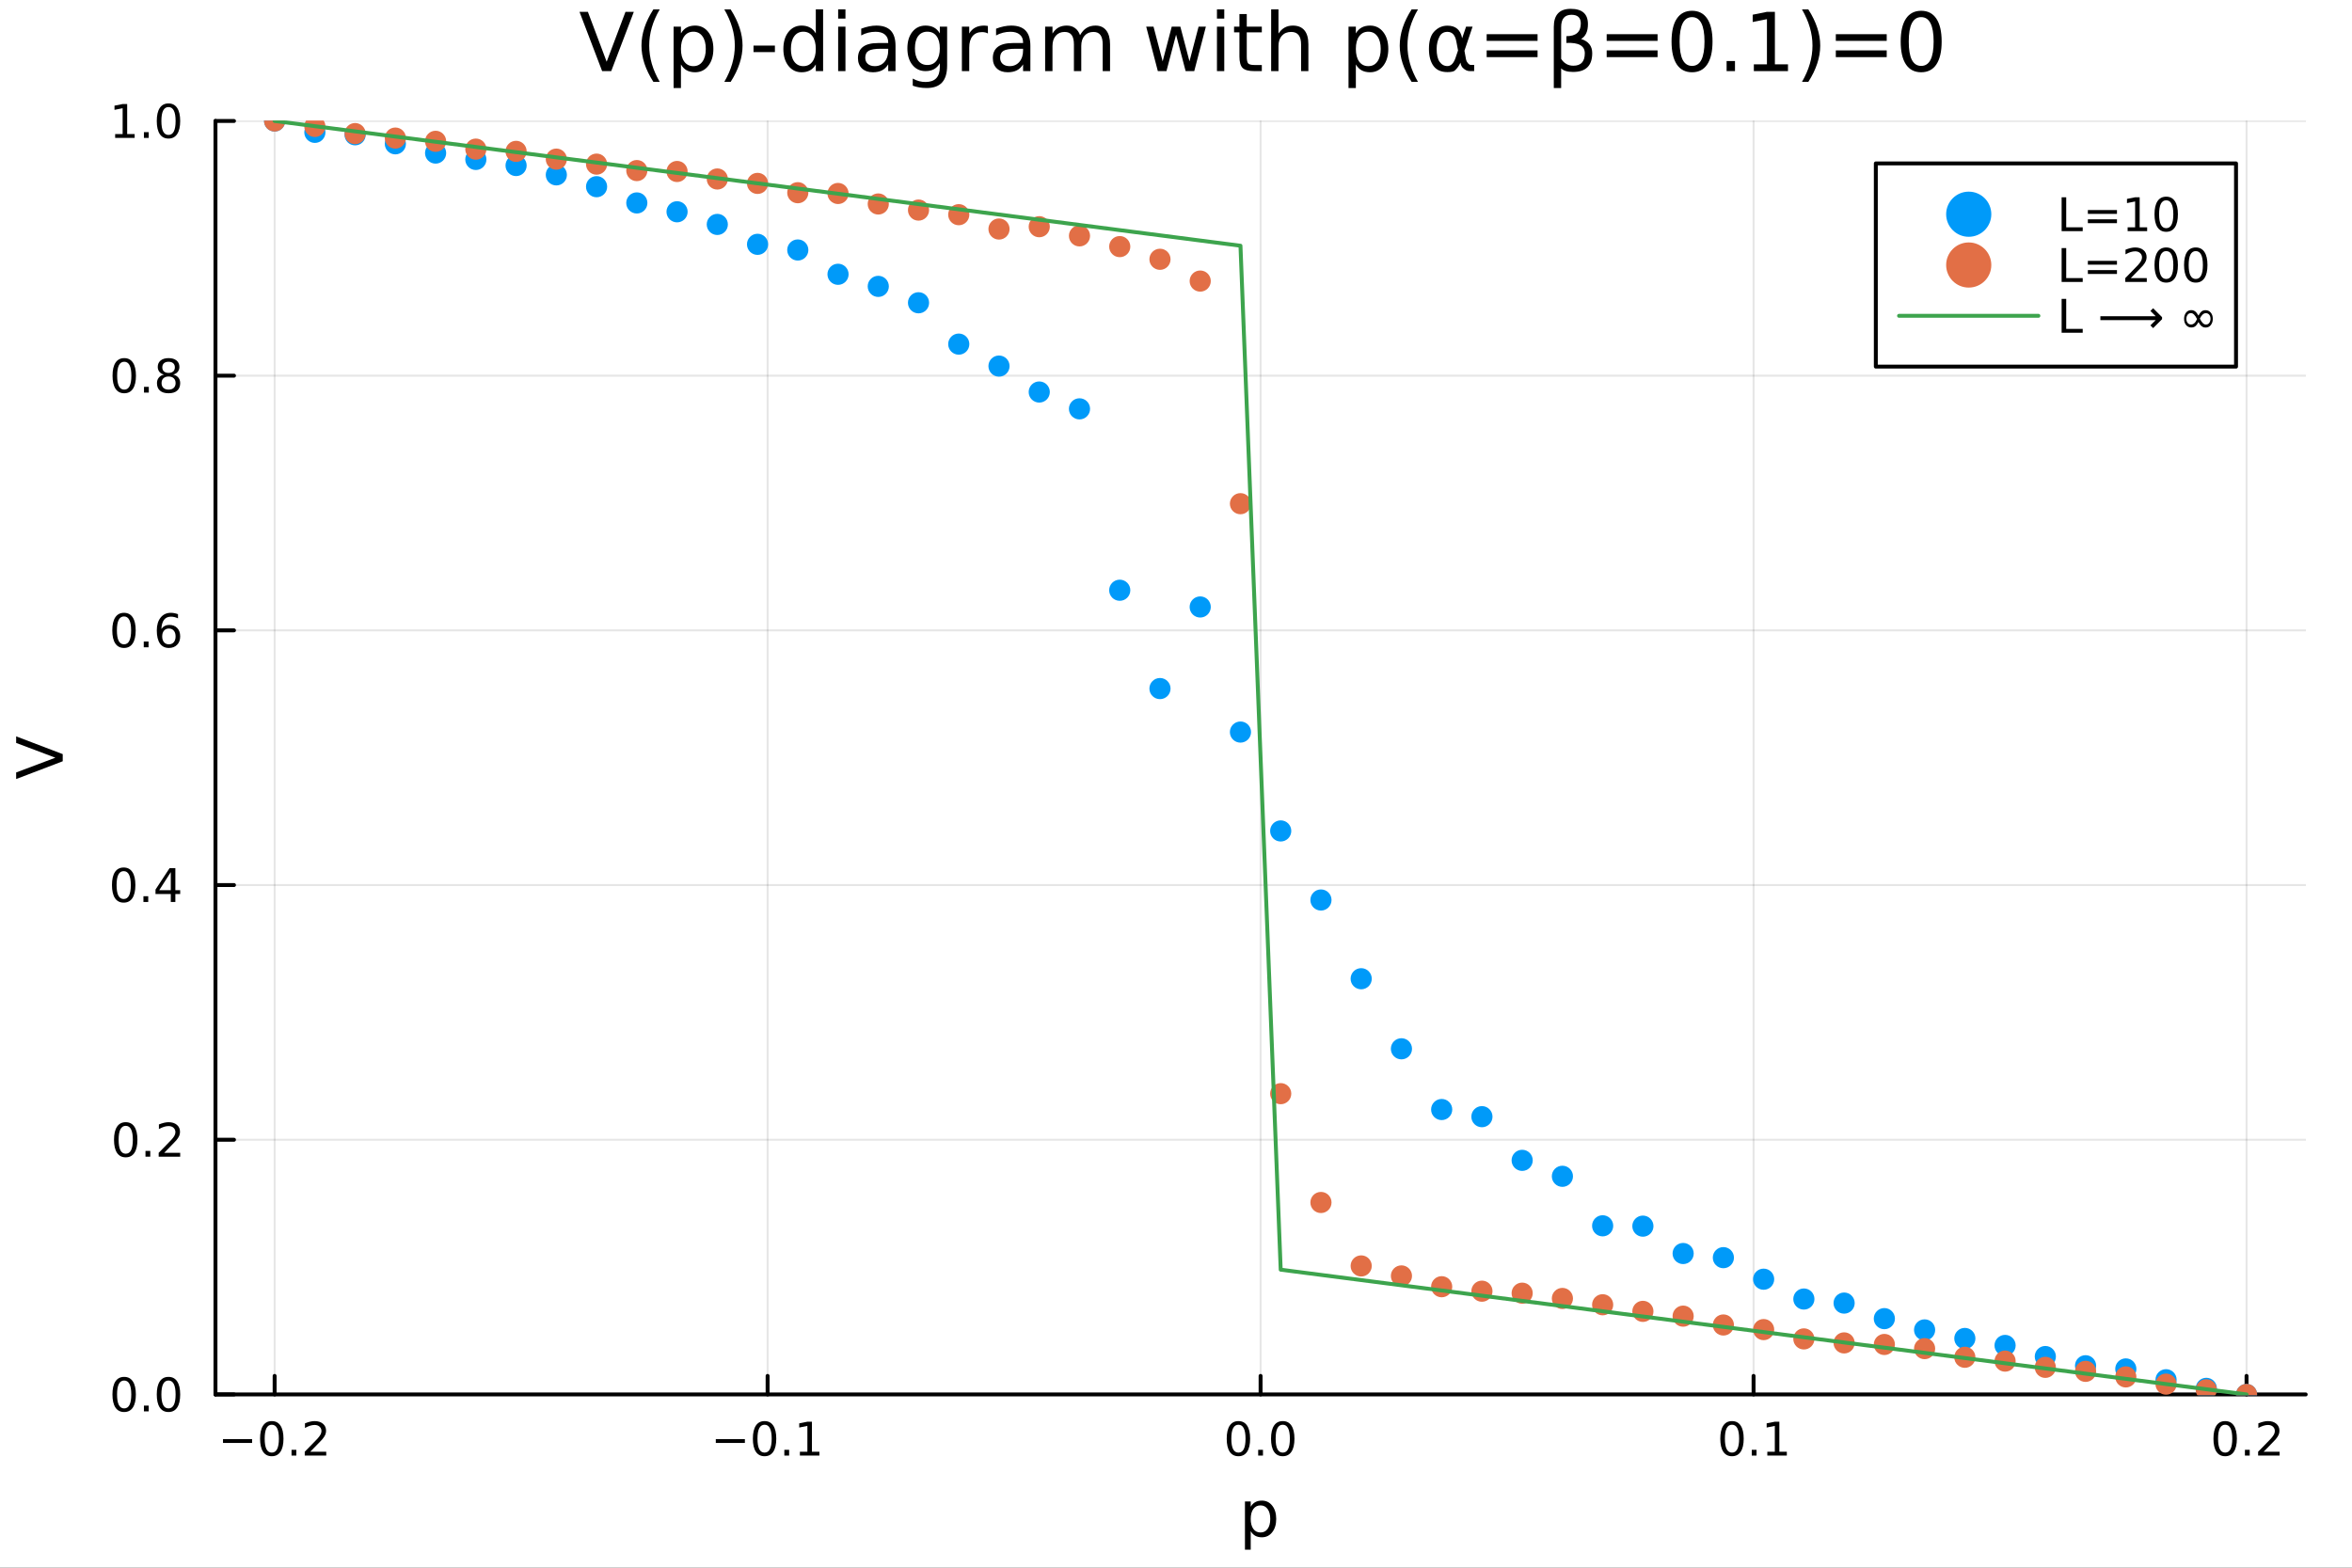 <svg xmlns="http://www.w3.org/2000/svg" xmlns:xlink="http://www.w3.org/1999/xlink" width="600" height="400" viewBox="0 0 2400 1600">
<rect x="0" y="0" width="2400" height="1600" fill="#333333" stroke="none"/>
<defs>
  <clipPath id="clip320">
    <rect x="0" y="0" width="2400" height="1600"></rect>
  </clipPath>
</defs>
<path clip-path="url(#clip320)" d="M0 1600 L2400 1600 L2400 0 L0 0  Z" fill="#ffffff" fill-rule="evenodd" fill-opacity="1"></path>
<defs>
  <clipPath id="clip321">
    <rect x="480" y="0" width="1681" height="1600"></rect>
  </clipPath>
</defs>
<path clip-path="url(#clip320)" d="M219.866 1423.18 L2352.76 1423.18 L2352.76 123.472 L219.866 123.472  Z" fill="#ffffff" fill-rule="evenodd" fill-opacity="1"></path>
<defs>
  <clipPath id="clip322">
    <rect x="219" y="123" width="2134" height="1301"></rect>
  </clipPath>
</defs>
<polyline clip-path="url(#clip322)" style="stroke:#000000; stroke-linecap:round; stroke-linejoin:round; stroke-width:2; stroke-opacity:0.1; fill:none" points="280.231,1423.18 280.231,123.472 "></polyline>
<polyline clip-path="url(#clip322)" style="stroke:#000000; stroke-linecap:round; stroke-linejoin:round; stroke-width:2; stroke-opacity:0.1; fill:none" points="783.271,1423.18 783.271,123.472 "></polyline>
<polyline clip-path="url(#clip322)" style="stroke:#000000; stroke-linecap:round; stroke-linejoin:round; stroke-width:2; stroke-opacity:0.1; fill:none" points="1286.31,1423.18 1286.31,123.472 "></polyline>
<polyline clip-path="url(#clip322)" style="stroke:#000000; stroke-linecap:round; stroke-linejoin:round; stroke-width:2; stroke-opacity:0.1; fill:none" points="1789.35,1423.18 1789.35,123.472 "></polyline>
<polyline clip-path="url(#clip322)" style="stroke:#000000; stroke-linecap:round; stroke-linejoin:round; stroke-width:2; stroke-opacity:0.1; fill:none" points="2292.39,1423.18 2292.39,123.472 "></polyline>
<polyline clip-path="url(#clip320)" style="stroke:#000000; stroke-linecap:round; stroke-linejoin:round; stroke-width:4; stroke-opacity:1; fill:none" points="219.866,1423.18 2352.76,1423.18 "></polyline>
<polyline clip-path="url(#clip320)" style="stroke:#000000; stroke-linecap:round; stroke-linejoin:round; stroke-width:4; stroke-opacity:1; fill:none" points="280.231,1423.18 280.231,1404.28 "></polyline>
<polyline clip-path="url(#clip320)" style="stroke:#000000; stroke-linecap:round; stroke-linejoin:round; stroke-width:4; stroke-opacity:1; fill:none" points="783.271,1423.18 783.271,1404.28 "></polyline>
<polyline clip-path="url(#clip320)" style="stroke:#000000; stroke-linecap:round; stroke-linejoin:round; stroke-width:4; stroke-opacity:1; fill:none" points="1286.31,1423.18 1286.31,1404.28 "></polyline>
<polyline clip-path="url(#clip320)" style="stroke:#000000; stroke-linecap:round; stroke-linejoin:round; stroke-width:4; stroke-opacity:1; fill:none" points="1789.35,1423.18 1789.35,1404.28 "></polyline>
<polyline clip-path="url(#clip320)" style="stroke:#000000; stroke-linecap:round; stroke-linejoin:round; stroke-width:4; stroke-opacity:1; fill:none" points="2292.39,1423.18 2292.39,1404.28 "></polyline>
<path clip-path="url(#clip320)" d="M227.558 1468.75 L257.234 1468.75 L257.234 1472.69 L227.558 1472.69 L227.558 1468.75 Z" fill="#000000" fill-rule="nonzero" fill-opacity="1"></path><path clip-path="url(#clip320)" d="M277.326 1454.1 Q273.715 1454.1 271.886 1457.66 Q270.081 1461.2 270.081 1468.33 Q270.081 1475.44 271.886 1479.01 Q273.715 1482.55 277.326 1482.55 Q280.96 1482.55 282.766 1479.01 Q284.594 1475.44 284.594 1468.33 Q284.594 1461.2 282.766 1457.66 Q280.96 1454.1 277.326 1454.1 M277.326 1450.39 Q283.136 1450.39 286.192 1455 Q289.27 1459.58 289.27 1468.33 Q289.27 1477.06 286.192 1481.67 Q283.136 1486.25 277.326 1486.25 Q271.516 1486.25 268.437 1481.67 Q265.382 1477.06 265.382 1468.33 Q265.382 1459.58 268.437 1455 Q271.516 1450.39 277.326 1450.39 Z" fill="#000000" fill-rule="nonzero" fill-opacity="1"></path><path clip-path="url(#clip320)" d="M297.488 1479.7 L302.372 1479.7 L302.372 1485.58 L297.488 1485.58 L297.488 1479.7 Z" fill="#000000" fill-rule="nonzero" fill-opacity="1"></path><path clip-path="url(#clip320)" d="M316.585 1481.64 L332.904 1481.64 L332.904 1485.58 L310.96 1485.58 L310.96 1481.64 Q313.622 1478.89 318.205 1474.26 Q322.812 1469.61 323.992 1468.27 Q326.238 1465.74 327.117 1464.01 Q328.02 1462.25 328.02 1460.56 Q328.02 1457.8 326.076 1456.07 Q324.154 1454.33 321.053 1454.33 Q318.854 1454.33 316.4 1455.09 Q313.969 1455.86 311.192 1457.41 L311.192 1452.69 Q314.016 1451.55 316.469 1450.97 Q318.923 1450.39 320.96 1450.39 Q326.33 1450.39 329.525 1453.08 Q332.719 1455.77 332.719 1460.26 Q332.719 1462.39 331.909 1464.31 Q331.122 1466.2 329.016 1468.8 Q328.437 1469.47 325.335 1472.69 Q322.233 1475.88 316.585 1481.64 Z" fill="#000000" fill-rule="nonzero" fill-opacity="1"></path><path clip-path="url(#clip320)" d="M730.413 1468.75 L760.088 1468.75 L760.088 1472.69 L730.413 1472.69 L730.413 1468.75 Z" fill="#000000" fill-rule="nonzero" fill-opacity="1"></path><path clip-path="url(#clip320)" d="M780.181 1454.1 Q776.57 1454.1 774.741 1457.66 Q772.935 1461.2 772.935 1468.33 Q772.935 1475.44 774.741 1479.01 Q776.57 1482.55 780.181 1482.55 Q783.815 1482.55 785.621 1479.01 Q787.449 1475.44 787.449 1468.33 Q787.449 1461.2 785.621 1457.66 Q783.815 1454.1 780.181 1454.1 M780.181 1450.39 Q785.991 1450.39 789.047 1455 Q792.125 1459.58 792.125 1468.33 Q792.125 1477.06 789.047 1481.67 Q785.991 1486.25 780.181 1486.25 Q774.371 1486.25 771.292 1481.67 Q768.236 1477.06 768.236 1468.33 Q768.236 1459.58 771.292 1455 Q774.371 1450.39 780.181 1450.39 Z" fill="#000000" fill-rule="nonzero" fill-opacity="1"></path><path clip-path="url(#clip320)" d="M800.343 1479.7 L805.227 1479.7 L805.227 1485.58 L800.343 1485.58 L800.343 1479.7 Z" fill="#000000" fill-rule="nonzero" fill-opacity="1"></path><path clip-path="url(#clip320)" d="M816.222 1481.64 L823.861 1481.64 L823.861 1455.28 L815.551 1456.95 L815.551 1452.69 L823.815 1451.02 L828.491 1451.02 L828.491 1481.64 L836.13 1481.64 L836.13 1485.58 L816.222 1485.58 L816.222 1481.64 Z" fill="#000000" fill-rule="nonzero" fill-opacity="1"></path><path clip-path="url(#clip320)" d="M1263.7 1454.1 Q1260.08 1454.1 1258.26 1457.66 Q1256.45 1461.2 1256.45 1468.33 Q1256.45 1475.44 1258.26 1479.01 Q1260.08 1482.55 1263.7 1482.55 Q1267.33 1482.55 1269.14 1479.01 Q1270.96 1475.44 1270.96 1468.33 Q1270.96 1461.2 1269.14 1457.66 Q1267.33 1454.1 1263.7 1454.1 M1263.7 1450.39 Q1269.51 1450.39 1272.56 1455 Q1275.64 1459.58 1275.64 1468.33 Q1275.64 1477.06 1272.56 1481.67 Q1269.51 1486.25 1263.7 1486.25 Q1257.89 1486.25 1254.81 1481.67 Q1251.75 1477.06 1251.75 1468.33 Q1251.75 1459.58 1254.81 1455 Q1257.89 1450.39 1263.7 1450.39 Z" fill="#000000" fill-rule="nonzero" fill-opacity="1"></path><path clip-path="url(#clip320)" d="M1283.86 1479.7 L1288.74 1479.7 L1288.74 1485.58 L1283.86 1485.58 L1283.86 1479.7 Z" fill="#000000" fill-rule="nonzero" fill-opacity="1"></path><path clip-path="url(#clip320)" d="M1308.93 1454.1 Q1305.32 1454.1 1303.49 1457.66 Q1301.68 1461.2 1301.68 1468.33 Q1301.68 1475.44 1303.49 1479.01 Q1305.32 1482.55 1308.93 1482.55 Q1312.56 1482.55 1314.37 1479.01 Q1316.2 1475.44 1316.2 1468.33 Q1316.2 1461.2 1314.37 1457.66 Q1312.56 1454.1 1308.93 1454.1 M1308.93 1450.39 Q1314.74 1450.39 1317.79 1455 Q1320.87 1459.58 1320.87 1468.33 Q1320.87 1477.06 1317.79 1481.67 Q1314.74 1486.25 1308.93 1486.25 Q1303.12 1486.25 1300.04 1481.67 Q1296.98 1477.06 1296.98 1468.33 Q1296.98 1459.58 1300.04 1455 Q1303.12 1450.39 1308.93 1450.39 Z" fill="#000000" fill-rule="nonzero" fill-opacity="1"></path><path clip-path="url(#clip320)" d="M1767.35 1454.1 Q1763.74 1454.1 1761.91 1457.66 Q1760.1 1461.2 1760.1 1468.33 Q1760.1 1475.44 1761.91 1479.01 Q1763.74 1482.55 1767.35 1482.55 Q1770.98 1482.55 1772.79 1479.01 Q1774.62 1475.44 1774.62 1468.33 Q1774.62 1461.2 1772.79 1457.66 Q1770.98 1454.1 1767.35 1454.1 M1767.35 1450.39 Q1773.16 1450.39 1776.21 1455 Q1779.29 1459.58 1779.29 1468.33 Q1779.29 1477.06 1776.21 1481.67 Q1773.16 1486.25 1767.35 1486.25 Q1761.54 1486.25 1758.46 1481.67 Q1755.4 1477.06 1755.4 1468.33 Q1755.4 1459.58 1758.46 1455 Q1761.54 1450.39 1767.35 1450.39 Z" fill="#000000" fill-rule="nonzero" fill-opacity="1"></path><path clip-path="url(#clip320)" d="M1787.51 1479.7 L1792.4 1479.7 L1792.4 1485.58 L1787.51 1485.58 L1787.51 1479.7 Z" fill="#000000" fill-rule="nonzero" fill-opacity="1"></path><path clip-path="url(#clip320)" d="M1803.39 1481.64 L1811.03 1481.64 L1811.03 1455.28 L1802.72 1456.95 L1802.72 1452.69 L1810.98 1451.02 L1815.66 1451.02 L1815.66 1481.64 L1823.3 1481.64 L1823.3 1485.58 L1803.39 1485.58 L1803.39 1481.64 Z" fill="#000000" fill-rule="nonzero" fill-opacity="1"></path><path clip-path="url(#clip320)" d="M2270.57 1454.1 Q2266.96 1454.1 2265.13 1457.66 Q2263.33 1461.2 2263.33 1468.33 Q2263.33 1475.44 2265.13 1479.01 Q2266.96 1482.55 2270.57 1482.55 Q2274.21 1482.55 2276.01 1479.01 Q2277.84 1475.44 2277.84 1468.33 Q2277.84 1461.2 2276.01 1457.66 Q2274.21 1454.1 2270.57 1454.1 M2270.57 1450.39 Q2276.38 1450.39 2279.44 1455 Q2282.52 1459.58 2282.52 1468.33 Q2282.52 1477.06 2279.44 1481.67 Q2276.38 1486.25 2270.57 1486.25 Q2264.76 1486.25 2261.69 1481.67 Q2258.63 1477.06 2258.63 1468.33 Q2258.63 1459.58 2261.69 1455 Q2264.76 1450.39 2270.57 1450.39 Z" fill="#000000" fill-rule="nonzero" fill-opacity="1"></path><path clip-path="url(#clip320)" d="M2290.74 1479.7 L2295.62 1479.7 L2295.62 1485.58 L2290.74 1485.58 L2290.74 1479.7 Z" fill="#000000" fill-rule="nonzero" fill-opacity="1"></path><path clip-path="url(#clip320)" d="M2309.83 1481.64 L2326.15 1481.64 L2326.15 1485.58 L2304.21 1485.58 L2304.21 1481.64 Q2306.87 1478.89 2311.45 1474.26 Q2316.06 1469.61 2317.24 1468.27 Q2319.49 1465.74 2320.37 1464.01 Q2321.27 1462.25 2321.27 1460.56 Q2321.27 1457.8 2319.32 1456.07 Q2317.4 1454.33 2314.3 1454.33 Q2312.1 1454.33 2309.65 1455.09 Q2307.22 1455.86 2304.44 1457.41 L2304.44 1452.69 Q2307.26 1451.55 2309.72 1450.97 Q2312.17 1450.39 2314.21 1450.39 Q2319.58 1450.39 2322.77 1453.08 Q2325.97 1455.77 2325.97 1460.26 Q2325.97 1462.39 2325.16 1464.31 Q2324.37 1466.2 2322.26 1468.8 Q2321.68 1469.47 2318.58 1472.69 Q2315.48 1475.88 2309.83 1481.64 Z" fill="#000000" fill-rule="nonzero" fill-opacity="1"></path><path clip-path="url(#clip320)" d="M1276.25 1562.7 L1276.25 1581.6 L1270.36 1581.6 L1270.36 1532.4 L1276.25 1532.4 L1276.25 1537.81 Q1278.1 1534.62 1280.9 1533.1 Q1283.73 1531.54 1287.65 1531.54 Q1294.14 1531.54 1298.18 1536.69 Q1302.26 1541.85 1302.26 1550.25 Q1302.26 1558.65 1298.18 1563.81 Q1294.14 1568.97 1287.65 1568.97 Q1283.73 1568.97 1280.9 1567.44 Q1278.1 1565.88 1276.25 1562.7 M1296.18 1550.25 Q1296.18 1543.79 1293.5 1540.13 Q1290.86 1536.44 1286.22 1536.44 Q1281.57 1536.44 1278.9 1540.13 Q1276.25 1543.79 1276.25 1550.25 Q1276.25 1556.71 1278.9 1560.4 Q1281.57 1564.07 1286.22 1564.07 Q1290.86 1564.07 1293.5 1560.4 Q1296.18 1556.71 1296.18 1550.25 Z" fill="#000000" fill-rule="nonzero" fill-opacity="1"></path><polyline clip-path="url(#clip322)" style="stroke:#000000; stroke-linecap:round; stroke-linejoin:round; stroke-width:2; stroke-opacity:0.1; fill:none" points="219.866,1423.18 2352.76,1423.18 "></polyline>
<polyline clip-path="url(#clip322)" style="stroke:#000000; stroke-linecap:round; stroke-linejoin:round; stroke-width:2; stroke-opacity:0.1; fill:none" points="219.866,1163.24 2352.76,1163.24 "></polyline>
<polyline clip-path="url(#clip322)" style="stroke:#000000; stroke-linecap:round; stroke-linejoin:round; stroke-width:2; stroke-opacity:0.1; fill:none" points="219.866,903.297 2352.76,903.297 "></polyline>
<polyline clip-path="url(#clip322)" style="stroke:#000000; stroke-linecap:round; stroke-linejoin:round; stroke-width:2; stroke-opacity:0.1; fill:none" points="219.866,643.355 2352.76,643.355 "></polyline>
<polyline clip-path="url(#clip322)" style="stroke:#000000; stroke-linecap:round; stroke-linejoin:round; stroke-width:2; stroke-opacity:0.1; fill:none" points="219.866,383.414 2352.76,383.414 "></polyline>
<polyline clip-path="url(#clip322)" style="stroke:#000000; stroke-linecap:round; stroke-linejoin:round; stroke-width:2; stroke-opacity:0.1; fill:none" points="219.866,123.472 2352.76,123.472 "></polyline>
<polyline clip-path="url(#clip320)" style="stroke:#000000; stroke-linecap:round; stroke-linejoin:round; stroke-width:4; stroke-opacity:1; fill:none" points="219.866,1423.18 219.866,123.472 "></polyline>
<polyline clip-path="url(#clip320)" style="stroke:#000000; stroke-linecap:round; stroke-linejoin:round; stroke-width:4; stroke-opacity:1; fill:none" points="219.866,1423.18 238.764,1423.18 "></polyline>
<polyline clip-path="url(#clip320)" style="stroke:#000000; stroke-linecap:round; stroke-linejoin:round; stroke-width:4; stroke-opacity:1; fill:none" points="219.866,1163.24 238.764,1163.24 "></polyline>
<polyline clip-path="url(#clip320)" style="stroke:#000000; stroke-linecap:round; stroke-linejoin:round; stroke-width:4; stroke-opacity:1; fill:none" points="219.866,903.297 238.764,903.297 "></polyline>
<polyline clip-path="url(#clip320)" style="stroke:#000000; stroke-linecap:round; stroke-linejoin:round; stroke-width:4; stroke-opacity:1; fill:none" points="219.866,643.355 238.764,643.355 "></polyline>
<polyline clip-path="url(#clip320)" style="stroke:#000000; stroke-linecap:round; stroke-linejoin:round; stroke-width:4; stroke-opacity:1; fill:none" points="219.866,383.414 238.764,383.414 "></polyline>
<polyline clip-path="url(#clip320)" style="stroke:#000000; stroke-linecap:round; stroke-linejoin:round; stroke-width:4; stroke-opacity:1; fill:none" points="219.866,123.472 238.764,123.472 "></polyline>
<path clip-path="url(#clip320)" d="M126.691 1408.98 Q123.08 1408.98 121.251 1412.54 Q119.445 1416.08 119.445 1423.21 Q119.445 1430.32 121.251 1433.89 Q123.08 1437.43 126.691 1437.43 Q130.325 1437.43 132.13 1433.89 Q133.959 1430.32 133.959 1423.21 Q133.959 1416.08 132.13 1412.54 Q130.325 1408.98 126.691 1408.98 M126.691 1405.27 Q132.501 1405.27 135.556 1409.88 Q138.635 1414.46 138.635 1423.21 Q138.635 1431.94 135.556 1436.55 Q132.501 1441.13 126.691 1441.13 Q120.88 1441.13 117.802 1436.55 Q114.746 1431.94 114.746 1423.21 Q114.746 1414.46 117.802 1409.88 Q120.88 1405.27 126.691 1405.27 Z" fill="#000000" fill-rule="nonzero" fill-opacity="1"></path><path clip-path="url(#clip320)" d="M146.853 1434.58 L151.737 1434.58 L151.737 1440.46 L146.853 1440.46 L146.853 1434.58 Z" fill="#000000" fill-rule="nonzero" fill-opacity="1"></path><path clip-path="url(#clip320)" d="M171.922 1408.98 Q168.311 1408.98 166.482 1412.54 Q164.677 1416.08 164.677 1423.21 Q164.677 1430.32 166.482 1433.89 Q168.311 1437.43 171.922 1437.43 Q175.556 1437.43 177.362 1433.89 Q179.19 1430.32 179.19 1423.21 Q179.19 1416.08 177.362 1412.54 Q175.556 1408.98 171.922 1408.98 M171.922 1405.27 Q177.732 1405.27 180.788 1409.88 Q183.866 1414.46 183.866 1423.21 Q183.866 1431.94 180.788 1436.55 Q177.732 1441.13 171.922 1441.13 Q166.112 1441.13 163.033 1436.55 Q159.978 1431.94 159.978 1423.21 Q159.978 1414.46 163.033 1409.88 Q166.112 1405.27 171.922 1405.27 Z" fill="#000000" fill-rule="nonzero" fill-opacity="1"></path><path clip-path="url(#clip320)" d="M128.288 1149.04 Q124.677 1149.04 122.848 1152.6 Q121.043 1156.14 121.043 1163.27 Q121.043 1170.38 122.848 1173.94 Q124.677 1177.49 128.288 1177.49 Q131.922 1177.49 133.728 1173.94 Q135.556 1170.38 135.556 1163.27 Q135.556 1156.14 133.728 1152.6 Q131.922 1149.04 128.288 1149.04 M128.288 1145.33 Q134.098 1145.33 137.154 1149.94 Q140.232 1154.52 140.232 1163.27 Q140.232 1172 137.154 1176.61 Q134.098 1181.19 128.288 1181.19 Q122.478 1181.19 119.399 1176.61 Q116.343 1172 116.343 1163.27 Q116.343 1154.52 119.399 1149.94 Q122.478 1145.33 128.288 1145.33 Z" fill="#000000" fill-rule="nonzero" fill-opacity="1"></path><path clip-path="url(#clip320)" d="M148.45 1174.64 L153.334 1174.64 L153.334 1180.52 L148.45 1180.52 L148.45 1174.64 Z" fill="#000000" fill-rule="nonzero" fill-opacity="1"></path><path clip-path="url(#clip320)" d="M167.547 1176.58 L183.866 1176.58 L183.866 1180.52 L161.922 1180.52 L161.922 1176.58 Q164.584 1173.83 169.167 1169.2 Q173.774 1164.55 174.954 1163.2 Q177.2 1160.68 178.079 1158.94 Q178.982 1157.19 178.982 1155.5 Q178.982 1152.74 177.038 1151 Q175.116 1149.27 172.014 1149.27 Q169.815 1149.27 167.362 1150.03 Q164.931 1150.8 162.153 1152.35 L162.153 1147.62 Q164.977 1146.49 167.431 1145.91 Q169.885 1145.33 171.922 1145.33 Q177.292 1145.33 180.487 1148.02 Q183.681 1150.7 183.681 1155.19 Q183.681 1157.32 182.871 1159.25 Q182.084 1161.14 179.977 1163.74 Q179.399 1164.41 176.297 1167.62 Q173.195 1170.82 167.547 1176.58 Z" fill="#000000" fill-rule="nonzero" fill-opacity="1"></path><path clip-path="url(#clip320)" d="M126.205 889.095 Q122.593 889.095 120.765 892.66 Q118.959 896.202 118.959 903.331 Q118.959 910.438 120.765 914.003 Q122.593 917.544 126.205 917.544 Q129.839 917.544 131.644 914.003 Q133.473 910.438 133.473 903.331 Q133.473 896.202 131.644 892.66 Q129.839 889.095 126.205 889.095 M126.205 885.392 Q132.015 885.392 135.07 889.998 Q138.149 894.582 138.149 903.331 Q138.149 912.058 135.07 916.665 Q132.015 921.248 126.205 921.248 Q120.394 921.248 117.316 916.665 Q114.26 912.058 114.26 903.331 Q114.26 894.582 117.316 889.998 Q120.394 885.392 126.205 885.392 Z" fill="#000000" fill-rule="nonzero" fill-opacity="1"></path><path clip-path="url(#clip320)" d="M146.366 914.697 L151.251 914.697 L151.251 920.577 L146.366 920.577 L146.366 914.697 Z" fill="#000000" fill-rule="nonzero" fill-opacity="1"></path><path clip-path="url(#clip320)" d="M174.283 890.091 L162.477 908.54 L174.283 908.54 L174.283 890.091 M173.056 886.017 L178.936 886.017 L178.936 908.54 L183.866 908.54 L183.866 912.429 L178.936 912.429 L178.936 920.577 L174.283 920.577 L174.283 912.429 L158.681 912.429 L158.681 907.915 L173.056 886.017 Z" fill="#000000" fill-rule="nonzero" fill-opacity="1"></path><path clip-path="url(#clip320)" d="M126.529 629.154 Q122.918 629.154 121.089 632.719 Q119.283 636.26 119.283 643.39 Q119.283 650.496 121.089 654.061 Q122.918 657.603 126.529 657.603 Q130.163 657.603 131.968 654.061 Q133.797 650.496 133.797 643.39 Q133.797 636.26 131.968 632.719 Q130.163 629.154 126.529 629.154 M126.529 625.45 Q132.339 625.45 135.394 630.057 Q138.473 634.64 138.473 643.39 Q138.473 652.117 135.394 656.723 Q132.339 661.307 126.529 661.307 Q120.718 661.307 117.64 656.723 Q114.584 652.117 114.584 643.39 Q114.584 634.64 117.64 630.057 Q120.718 625.45 126.529 625.45 Z" fill="#000000" fill-rule="nonzero" fill-opacity="1"></path><path clip-path="url(#clip320)" d="M146.691 654.756 L151.575 654.756 L151.575 660.635 L146.691 660.635 L146.691 654.756 Z" fill="#000000" fill-rule="nonzero" fill-opacity="1"></path><path clip-path="url(#clip320)" d="M172.339 641.492 Q169.19 641.492 167.339 643.645 Q165.51 645.797 165.51 649.547 Q165.51 653.274 167.339 655.45 Q169.19 657.603 172.339 657.603 Q175.487 657.603 177.315 655.45 Q179.167 653.274 179.167 649.547 Q179.167 645.797 177.315 643.645 Q175.487 641.492 172.339 641.492 M181.621 626.839 L181.621 631.098 Q179.862 630.265 178.056 629.825 Q176.274 629.385 174.514 629.385 Q169.885 629.385 167.431 632.51 Q165.001 635.635 164.653 641.955 Q166.019 639.941 168.079 638.876 Q170.139 637.788 172.616 637.788 Q177.825 637.788 180.834 640.959 Q183.866 644.108 183.866 649.547 Q183.866 654.871 180.718 658.089 Q177.57 661.307 172.339 661.307 Q166.343 661.307 163.172 656.723 Q160.001 652.117 160.001 643.39 Q160.001 635.196 163.89 630.334 Q167.778 625.45 174.329 625.45 Q176.089 625.45 177.871 625.797 Q179.676 626.145 181.621 626.839 Z" fill="#000000" fill-rule="nonzero" fill-opacity="1"></path><path clip-path="url(#clip320)" d="M126.783 369.212 Q123.172 369.212 121.343 372.777 Q119.538 376.319 119.538 383.448 Q119.538 390.555 121.343 394.12 Q123.172 397.661 126.783 397.661 Q130.417 397.661 132.223 394.12 Q134.052 390.555 134.052 383.448 Q134.052 376.319 132.223 372.777 Q130.417 369.212 126.783 369.212 M126.783 365.509 Q132.593 365.509 135.649 370.115 Q138.728 374.698 138.728 383.448 Q138.728 392.175 135.649 396.782 Q132.593 401.365 126.783 401.365 Q120.973 401.365 117.894 396.782 Q114.839 392.175 114.839 383.448 Q114.839 374.698 117.894 370.115 Q120.973 365.509 126.783 365.509 Z" fill="#000000" fill-rule="nonzero" fill-opacity="1"></path><path clip-path="url(#clip320)" d="M146.945 394.814 L151.829 394.814 L151.829 400.694 L146.945 400.694 L146.945 394.814 Z" fill="#000000" fill-rule="nonzero" fill-opacity="1"></path><path clip-path="url(#clip320)" d="M172.014 384.282 Q168.681 384.282 166.76 386.064 Q164.862 387.847 164.862 390.971 Q164.862 394.096 166.76 395.879 Q168.681 397.661 172.014 397.661 Q175.348 397.661 177.269 395.879 Q179.19 394.073 179.19 390.971 Q179.19 387.847 177.269 386.064 Q175.371 384.282 172.014 384.282 M167.339 382.291 Q164.329 381.55 162.64 379.49 Q160.973 377.43 160.973 374.467 Q160.973 370.323 163.913 367.916 Q166.876 365.509 172.014 365.509 Q177.176 365.509 180.116 367.916 Q183.056 370.323 183.056 374.467 Q183.056 377.43 181.366 379.49 Q179.7 381.55 176.714 382.291 Q180.093 383.078 181.968 385.37 Q183.866 387.661 183.866 390.971 Q183.866 395.995 180.788 398.68 Q177.732 401.365 172.014 401.365 Q166.297 401.365 163.218 398.68 Q160.163 395.995 160.163 390.971 Q160.163 387.661 162.061 385.37 Q163.959 383.078 167.339 382.291 M165.626 374.907 Q165.626 377.592 167.292 379.097 Q168.982 380.601 172.014 380.601 Q175.024 380.601 176.714 379.097 Q178.426 377.592 178.426 374.907 Q178.426 372.222 176.714 370.717 Q175.024 369.212 172.014 369.212 Q168.982 369.212 167.292 370.717 Q165.626 372.222 165.626 374.907 Z" fill="#000000" fill-rule="nonzero" fill-opacity="1"></path><path clip-path="url(#clip320)" d="M117.501 136.817 L125.14 136.817 L125.14 110.451 L116.83 112.118 L116.83 107.859 L125.093 106.192 L129.769 106.192 L129.769 136.817 L137.408 136.817 L137.408 140.752 L117.501 140.752 L117.501 136.817 Z" fill="#000000" fill-rule="nonzero" fill-opacity="1"></path><path clip-path="url(#clip320)" d="M146.853 134.873 L151.737 134.873 L151.737 140.752 L146.853 140.752 L146.853 134.873 Z" fill="#000000" fill-rule="nonzero" fill-opacity="1"></path><path clip-path="url(#clip320)" d="M171.922 109.271 Q168.311 109.271 166.482 112.836 Q164.677 116.377 164.677 123.507 Q164.677 130.613 166.482 134.178 Q168.311 137.72 171.922 137.72 Q175.556 137.72 177.362 134.178 Q179.19 130.613 179.19 123.507 Q179.19 116.377 177.362 112.836 Q175.556 109.271 171.922 109.271 M171.922 105.567 Q177.732 105.567 180.788 110.174 Q183.866 114.757 183.866 123.507 Q183.866 132.234 180.788 136.84 Q177.732 141.423 171.922 141.423 Q166.112 141.423 163.033 136.84 Q159.978 132.234 159.978 123.507 Q159.978 114.757 163.033 110.174 Q166.112 105.567 171.922 105.567 Z" fill="#000000" fill-rule="nonzero" fill-opacity="1"></path><path clip-path="url(#clip320)" d="M64.004 776.954 L16.484 795.097 L16.484 788.381 L56.493 773.326 L16.484 758.239 L16.484 751.555 L64.004 769.666 L64.004 776.954 Z" fill="#000000" fill-rule="nonzero" fill-opacity="1"></path><path clip-path="url(#clip320)" d="M614.428 72.576 L591.338 12.096 L599.885 12.096 L619.046 63.016 L638.247 12.096 L646.754 12.096 L623.705 72.576 L614.428 72.576 Z" fill="#000000" fill-rule="nonzero" fill-opacity="1"></path><path clip-path="url(#clip320)" d="M673.166 9.625 Q667.738 18.942 665.105 28.057 Q662.472 37.171 662.472 46.529 Q662.472 55.886 665.105 65.082 Q667.779 74.237 673.166 83.513 L666.685 83.513 Q660.608 73.994 657.57 64.798 Q654.573 55.603 654.573 46.529 Q654.573 37.495 657.57 28.34 Q660.568 19.185 666.685 9.625 L673.166 9.625 Z" fill="#000000" fill-rule="nonzero" fill-opacity="1"></path><path clip-path="url(#clip320)" d="M694.839 65.77 L694.839 89.833 L687.344 89.833 L687.344 27.206 L694.839 27.206 L694.839 34.092 Q697.188 30.041 700.753 28.097 Q704.358 26.112 709.341 26.112 Q717.605 26.112 722.749 32.675 Q727.934 39.237 727.934 49.931 Q727.934 60.626 722.749 67.188 Q717.605 73.751 709.341 73.751 Q704.358 73.751 700.753 71.806 Q697.188 69.821 694.839 65.77 M720.197 49.931 Q720.197 41.708 716.794 37.05 Q713.432 32.35 707.518 32.35 Q701.604 32.35 698.201 37.05 Q694.839 41.708 694.839 49.931 Q694.839 58.155 698.201 62.854 Q701.604 67.512 707.518 67.512 Q713.432 67.512 716.794 62.854 Q720.197 58.155 720.197 49.931 Z" fill="#000000" fill-rule="nonzero" fill-opacity="1"></path><path clip-path="url(#clip320)" d="M739.115 9.625 L745.596 9.625 Q751.673 19.185 754.67 28.34 Q757.709 37.495 757.709 46.529 Q757.709 55.603 754.67 64.798 Q751.673 73.994 745.596 83.513 L739.115 83.513 Q744.503 74.237 747.136 65.082 Q749.809 55.886 749.809 46.529 Q749.809 37.171 747.136 28.057 Q744.503 18.942 739.115 9.625 Z" fill="#000000" fill-rule="nonzero" fill-opacity="1"></path><path clip-path="url(#clip320)" d="M768.889 46.529 L790.723 46.529 L790.723 53.172 L768.889 53.172 L768.889 46.529 Z" fill="#000000" fill-rule="nonzero" fill-opacity="1"></path><path clip-path="url(#clip320)" d="M832.448 34.092 L832.448 9.544 L839.901 9.544 L839.901 72.576 L832.448 72.576 L832.448 65.77 Q830.098 69.821 826.493 71.806 Q822.928 73.751 817.905 73.751 Q809.682 73.751 804.497 67.188 Q799.352 60.626 799.352 49.931 Q799.352 39.237 804.497 32.675 Q809.682 26.112 817.905 26.112 Q822.928 26.112 826.493 28.097 Q830.098 30.041 832.448 34.092 M807.049 49.931 Q807.049 58.155 810.411 62.854 Q813.814 67.512 819.728 67.512 Q825.642 67.512 829.045 62.854 Q832.448 58.155 832.448 49.931 Q832.448 41.708 829.045 37.05 Q825.642 32.35 819.728 32.35 Q813.814 32.35 810.411 37.05 Q807.049 41.708 807.049 49.931 Z" fill="#000000" fill-rule="nonzero" fill-opacity="1"></path><path clip-path="url(#clip320)" d="M855.254 27.206 L862.708 27.206 L862.708 72.576 L855.254 72.576 L855.254 27.206 M855.254 9.544 L862.708 9.544 L862.708 18.983 L855.254 18.983 L855.254 9.544 Z" fill="#000000" fill-rule="nonzero" fill-opacity="1"></path><path clip-path="url(#clip320)" d="M898.923 49.769 Q889.89 49.769 886.406 51.835 Q882.922 53.901 882.922 58.884 Q882.922 62.854 885.515 65.203 Q888.148 67.512 892.644 67.512 Q898.842 67.512 902.569 63.137 Q906.336 58.722 906.336 51.43 L906.336 49.769 L898.923 49.769 M913.79 46.691 L913.79 72.576 L906.336 72.576 L906.336 65.689 Q903.784 69.821 899.976 71.806 Q896.169 73.751 890.659 73.751 Q883.692 73.751 879.56 69.862 Q875.468 65.933 875.468 59.37 Q875.468 51.714 880.573 47.825 Q885.717 43.936 895.885 43.936 L906.336 43.936 L906.336 43.207 Q906.336 38.062 902.934 35.267 Q899.571 32.431 893.454 32.431 Q889.566 32.431 885.879 33.363 Q882.193 34.295 878.79 36.158 L878.79 29.272 Q882.882 27.692 886.73 26.922 Q890.578 26.112 894.224 26.112 Q904.068 26.112 908.929 31.216 Q913.79 36.32 913.79 46.691 Z" fill="#000000" fill-rule="nonzero" fill-opacity="1"></path><path clip-path="url(#clip320)" d="M958.998 49.364 Q958.998 41.263 955.636 36.806 Q952.314 32.35 946.278 32.35 Q940.283 32.35 936.921 36.806 Q933.599 41.263 933.599 49.364 Q933.599 57.426 936.921 61.882 Q940.283 66.338 946.278 66.338 Q952.314 66.338 955.636 61.882 Q958.998 57.426 958.998 49.364 M966.452 66.945 Q966.452 78.531 961.307 84.162 Q956.162 89.833 945.549 89.833 Q941.62 89.833 938.136 89.225 Q934.652 88.658 931.371 87.443 L931.371 80.192 Q934.652 81.974 937.852 82.825 Q941.053 83.675 944.374 83.675 Q951.706 83.675 955.352 79.827 Q958.998 76.019 958.998 68.282 L958.998 64.596 Q956.689 68.606 953.084 70.591 Q949.478 72.576 944.455 72.576 Q936.11 72.576 931.006 66.216 Q925.902 59.856 925.902 49.364 Q925.902 38.832 931.006 32.472 Q936.11 26.112 944.455 26.112 Q949.478 26.112 953.084 28.097 Q956.689 30.082 958.998 34.092 L958.998 27.206 L966.452 27.206 L966.452 66.945 Z" fill="#000000" fill-rule="nonzero" fill-opacity="1"></path><path clip-path="url(#clip320)" d="M1008.09 34.173 Q1006.84 33.444 1005.34 33.12 Q1003.88 32.756 1002.1 32.756 Q995.78 32.756 992.377 36.888 Q989.015 40.979 989.015 48.676 L989.015 72.576 L981.521 72.576 L981.521 27.206 L989.015 27.206 L989.015 34.254 Q991.365 30.122 995.132 28.138 Q998.899 26.112 1004.29 26.112 Q1005.06 26.112 1005.99 26.234 Q1006.92 26.315 1008.05 26.517 L1008.09 34.173 Z" fill="#000000" fill-rule="nonzero" fill-opacity="1"></path><path clip-path="url(#clip320)" d="M1036.53 49.769 Q1027.5 49.769 1024.02 51.835 Q1020.53 53.901 1020.53 58.884 Q1020.53 62.854 1023.12 65.203 Q1025.76 67.512 1030.25 67.512 Q1036.45 67.512 1040.18 63.137 Q1043.95 58.722 1043.95 51.43 L1043.95 49.769 L1036.53 49.769 M1051.4 46.691 L1051.4 72.576 L1043.95 72.576 L1043.95 65.689 Q1041.39 69.821 1037.59 71.806 Q1033.78 73.751 1028.27 73.751 Q1021.3 73.751 1017.17 69.862 Q1013.08 65.933 1013.08 59.37 Q1013.08 51.714 1018.18 47.825 Q1023.33 43.936 1033.49 43.936 L1043.95 43.936 L1043.95 43.207 Q1043.95 38.062 1040.54 35.267 Q1037.18 32.431 1031.06 32.431 Q1027.17 32.431 1023.49 33.363 Q1019.8 34.295 1016.4 36.158 L1016.4 29.272 Q1020.49 27.692 1024.34 26.922 Q1028.19 26.112 1031.83 26.112 Q1041.68 26.112 1046.54 31.216 Q1051.4 36.32 1051.4 46.691 Z" fill="#000000" fill-rule="nonzero" fill-opacity="1"></path><path clip-path="url(#clip320)" d="M1102.08 35.915 Q1104.87 30.892 1108.76 28.502 Q1112.65 26.112 1117.91 26.112 Q1125 26.112 1128.85 31.095 Q1132.7 36.037 1132.7 45.192 L1132.7 72.576 L1125.21 72.576 L1125.21 45.435 Q1125.21 38.913 1122.9 35.753 Q1120.59 32.594 1115.85 32.594 Q1110.06 32.594 1106.69 36.442 Q1103.33 40.29 1103.33 46.934 L1103.33 72.576 L1095.84 72.576 L1095.84 45.435 Q1095.84 38.873 1093.53 35.753 Q1091.22 32.594 1086.4 32.594 Q1080.69 32.594 1077.32 36.482 Q1073.96 40.331 1073.96 46.934 L1073.96 72.576 L1066.47 72.576 L1066.47 27.206 L1073.96 27.206 L1073.96 34.254 Q1076.51 30.082 1080.08 28.097 Q1083.64 26.112 1088.55 26.112 Q1093.49 26.112 1096.93 28.624 Q1100.42 31.135 1102.08 35.915 Z" fill="#000000" fill-rule="nonzero" fill-opacity="1"></path><path clip-path="url(#clip320)" d="M1169.6 27.206 L1177.06 27.206 L1186.38 62.611 L1195.65 27.206 L1204.44 27.206 L1213.76 62.611 L1223.04 27.206 L1230.49 27.206 L1218.62 72.576 L1209.83 72.576 L1200.07 35.389 L1190.26 72.576 L1181.47 72.576 L1169.6 27.206 Z" fill="#000000" fill-rule="nonzero" fill-opacity="1"></path><path clip-path="url(#clip320)" d="M1241.79 27.206 L1249.25 27.206 L1249.25 72.576 L1241.79 72.576 L1241.79 27.206 M1241.79 9.544 L1249.25 9.544 L1249.25 18.983 L1241.79 18.983 L1241.79 9.544 Z" fill="#000000" fill-rule="nonzero" fill-opacity="1"></path><path clip-path="url(#clip320)" d="M1272.21 14.324 L1272.21 27.206 L1287.57 27.206 L1287.57 32.999 L1272.21 32.999 L1272.21 57.628 Q1272.21 63.178 1273.71 64.758 Q1275.25 66.338 1279.91 66.338 L1287.57 66.338 L1287.57 72.576 L1279.91 72.576 Q1271.28 72.576 1268 69.376 Q1264.72 66.135 1264.72 57.628 L1264.72 32.999 L1259.25 32.999 L1259.25 27.206 L1264.72 27.206 L1264.72 14.324 L1272.21 14.324 Z" fill="#000000" fill-rule="nonzero" fill-opacity="1"></path><path clip-path="url(#clip320)" d="M1335.08 45.192 L1335.08 72.576 L1327.63 72.576 L1327.63 45.435 Q1327.63 38.994 1325.12 35.794 Q1322.61 32.594 1317.58 32.594 Q1311.55 32.594 1308.06 36.442 Q1304.58 40.29 1304.58 46.934 L1304.58 72.576 L1297.09 72.576 L1297.09 9.544 L1304.58 9.544 L1304.58 34.254 Q1307.25 30.163 1310.86 28.138 Q1314.51 26.112 1319.24 26.112 Q1327.06 26.112 1331.07 30.973 Q1335.08 35.794 1335.08 45.192 Z" fill="#000000" fill-rule="nonzero" fill-opacity="1"></path><path clip-path="url(#clip320)" d="M1383.53 65.77 L1383.53 89.833 L1376.04 89.833 L1376.04 27.206 L1383.53 27.206 L1383.53 34.092 Q1385.88 30.041 1389.45 28.097 Q1393.05 26.112 1398.04 26.112 Q1406.3 26.112 1411.44 32.675 Q1416.63 39.237 1416.63 49.931 Q1416.63 60.626 1411.44 67.188 Q1406.3 73.751 1398.04 73.751 Q1393.05 73.751 1389.45 71.806 Q1385.88 69.821 1383.53 65.77 M1408.89 49.931 Q1408.89 41.708 1405.49 37.05 Q1402.13 32.35 1396.21 32.35 Q1390.3 32.35 1386.9 37.05 Q1383.53 41.708 1383.53 49.931 Q1383.53 58.155 1386.9 62.854 Q1390.3 67.512 1396.21 67.512 Q1402.13 67.512 1405.49 62.854 Q1408.89 58.155 1408.89 49.931 Z" fill="#000000" fill-rule="nonzero" fill-opacity="1"></path><path clip-path="url(#clip320)" d="M1446.89 9.625 Q1441.46 18.942 1438.83 28.057 Q1436.19 37.171 1436.19 46.529 Q1436.19 55.886 1438.83 65.082 Q1441.5 74.237 1446.89 83.513 L1440.41 83.513 Q1434.33 73.994 1431.29 64.798 Q1428.3 55.603 1428.3 46.529 Q1428.3 37.495 1431.29 28.34 Q1434.29 19.185 1440.41 9.625 L1446.89 9.625 Z" fill="#000000" fill-rule="nonzero" fill-opacity="1"></path><path clip-path="url(#clip320)" d="M1487.8 51.471 L1486.02 42.113 Q1484.2 32.513 1476.99 32.513 Q1471.56 32.513 1469.09 36.969 Q1465.97 42.559 1465.97 49.931 Q1465.97 58.843 1469.01 63.097 Q1472.09 67.431 1476.99 67.431 Q1482.42 67.431 1485.33 58.803 L1487.8 51.471 M1491.98 39.075 L1495.99 27.206 L1502.63 27.206 L1494.33 51.795 L1495.95 60.666 Q1496.31 62.651 1497.73 64.312 Q1499.39 66.257 1500.68 66.257 L1504.25 66.257 L1504.25 72.576 L1499.79 72.576 Q1495.99 72.576 1492.58 69.173 Q1490.92 67.472 1490.23 63.907 Q1488.37 68.404 1484.56 71.928 Q1482.78 73.589 1476.99 73.589 Q1467.47 73.589 1462.85 67.431 Q1458.11 61.071 1458.11 49.931 Q1458.11 38.022 1463.25 32.431 Q1468.97 26.193 1476.99 26.193 Q1489.59 26.193 1491.98 39.075 Z" fill="#000000" fill-rule="nonzero" fill-opacity="1"></path><path clip-path="url(#clip320)" d="M1517.01 34.903 L1568.94 34.903 L1568.94 41.708 L1517.01 41.708 L1517.01 34.903 M1517.01 51.43 L1568.94 51.43 L1568.94 58.317 L1517.01 58.317 L1517.01 51.43 Z" fill="#000000" fill-rule="nonzero" fill-opacity="1"></path><path clip-path="url(#clip320)" d="M1593.01 69.781 L1593.01 89.833 L1585.51 89.833 L1585.51 27.489 Q1585.51 9.017 1602.77 9.017 Q1620.35 9.017 1620.35 24.613 Q1620.35 35.713 1613.38 39.764 Q1624.72 43.41 1624.72 54.225 Q1624.72 73.427 1605.2 73.427 Q1596.61 73.427 1593.01 69.781 M1593.01 60.059 Q1597.5 67.067 1605.48 67.067 Q1617.15 67.067 1617.15 54.347 Q1617.15 42.923 1598.35 43.815 L1598.35 36.928 Q1613.06 36.928 1613.06 23.965 Q1613.06 15.094 1603.58 15.094 Q1593.01 15.094 1593.01 27.733 L1593.01 60.059 Z" fill="#000000" fill-rule="nonzero" fill-opacity="1"></path><path clip-path="url(#clip320)" d="M1639.47 34.903 L1691.4 34.903 L1691.4 41.708 L1639.47 41.708 L1639.47 34.903 M1639.47 51.43 L1691.4 51.43 L1691.4 58.317 L1639.47 58.317 L1639.47 51.43 Z" fill="#000000" fill-rule="nonzero" fill-opacity="1"></path><path clip-path="url(#clip320)" d="M1726.56 17.484 Q1720.24 17.484 1717.04 23.722 Q1713.88 29.92 1713.88 42.397 Q1713.88 54.833 1717.04 61.071 Q1720.24 67.269 1726.56 67.269 Q1732.92 67.269 1736.08 61.071 Q1739.28 54.833 1739.28 42.397 Q1739.28 29.92 1736.08 23.722 Q1732.92 17.484 1726.56 17.484 M1726.56 11.002 Q1736.73 11.002 1742.08 19.064 Q1747.47 27.084 1747.47 42.397 Q1747.47 57.669 1742.08 65.73 Q1736.73 73.751 1726.56 73.751 Q1716.4 73.751 1711.01 65.73 Q1705.66 57.669 1705.66 42.397 Q1705.66 27.084 1711.01 19.064 Q1716.4 11.002 1726.56 11.002 Z" fill="#000000" fill-rule="nonzero" fill-opacity="1"></path><path clip-path="url(#clip320)" d="M1761.85 62.287 L1770.39 62.287 L1770.39 72.576 L1761.85 72.576 L1761.85 62.287 Z" fill="#000000" fill-rule="nonzero" fill-opacity="1"></path><path clip-path="url(#clip320)" d="M1789.64 65.689 L1803 65.689 L1803 19.55 L1788.46 22.466 L1788.46 15.013 L1802.92 12.096 L1811.11 12.096 L1811.11 65.689 L1824.47 65.689 L1824.47 72.576 L1789.64 72.576 L1789.64 65.689 Z" fill="#000000" fill-rule="nonzero" fill-opacity="1"></path><path clip-path="url(#clip320)" d="M1838.77 9.625 L1845.25 9.625 Q1851.33 19.185 1854.33 28.34 Q1857.37 37.495 1857.37 46.529 Q1857.37 55.603 1854.33 64.798 Q1851.33 73.994 1845.25 83.513 L1838.77 83.513 Q1844.16 74.237 1846.79 65.082 Q1849.47 55.886 1849.47 46.529 Q1849.47 37.171 1846.79 28.057 Q1844.16 18.942 1838.77 9.625 Z" fill="#000000" fill-rule="nonzero" fill-opacity="1"></path><path clip-path="url(#clip320)" d="M1873.29 34.903 L1925.22 34.903 L1925.22 41.708 L1873.29 41.708 L1873.29 34.903 M1873.29 51.43 L1925.22 51.43 L1925.22 58.317 L1873.29 58.317 L1873.29 51.43 Z" fill="#000000" fill-rule="nonzero" fill-opacity="1"></path><path clip-path="url(#clip320)" d="M1960.38 17.484 Q1954.06 17.484 1950.86 23.722 Q1947.7 29.92 1947.7 42.397 Q1947.7 54.833 1950.86 61.071 Q1954.06 67.269 1960.38 67.269 Q1966.74 67.269 1969.9 61.071 Q1973.1 54.833 1973.1 42.397 Q1973.1 29.92 1969.9 23.722 Q1966.74 17.484 1960.38 17.484 M1960.38 11.002 Q1970.55 11.002 1975.9 19.064 Q1981.28 27.084 1981.28 42.397 Q1981.28 57.669 1975.9 65.73 Q1970.55 73.751 1960.38 73.751 Q1950.21 73.751 1944.83 65.73 Q1939.48 57.669 1939.48 42.397 Q1939.48 27.084 1944.83 19.064 Q1950.21 11.002 1960.38 11.002 Z" fill="#000000" fill-rule="nonzero" fill-opacity="1"></path><circle clip-path="url(#clip322)" cx="2292.39" cy="1423.18" r="10.8" fill="#009af9" fill-rule="evenodd" fill-opacity="1" stroke="none"></circle>
<circle clip-path="url(#clip322)" cx="2251.33" cy="1416.97" r="10.8" fill="#009af9" fill-rule="evenodd" fill-opacity="1" stroke="none"></circle>
<circle clip-path="url(#clip322)" cx="2210.26" cy="1408.19" r="10.8" fill="#009af9" fill-rule="evenodd" fill-opacity="1" stroke="none"></circle>
<circle clip-path="url(#clip322)" cx="2169.2" cy="1397.16" r="10.8" fill="#009af9" fill-rule="evenodd" fill-opacity="1" stroke="none"></circle>
<circle clip-path="url(#clip322)" cx="2128.13" cy="1393.9" r="10.8" fill="#009af9" fill-rule="evenodd" fill-opacity="1" stroke="none"></circle>
<circle clip-path="url(#clip322)" cx="2087.07" cy="1384.5" r="10.8" fill="#009af9" fill-rule="evenodd" fill-opacity="1" stroke="none"></circle>
<circle clip-path="url(#clip322)" cx="2046" cy="1373.17" r="10.8" fill="#009af9" fill-rule="evenodd" fill-opacity="1" stroke="none"></circle>
<circle clip-path="url(#clip322)" cx="2004.94" cy="1366.05" r="10.8" fill="#009af9" fill-rule="evenodd" fill-opacity="1" stroke="none"></circle>
<circle clip-path="url(#clip322)" cx="1963.88" cy="1357.32" r="10.8" fill="#009af9" fill-rule="evenodd" fill-opacity="1" stroke="none"></circle>
<circle clip-path="url(#clip322)" cx="1922.81" cy="1345.82" r="10.8" fill="#009af9" fill-rule="evenodd" fill-opacity="1" stroke="none"></circle>
<circle clip-path="url(#clip322)" cx="1881.75" cy="1329.95" r="10.8" fill="#009af9" fill-rule="evenodd" fill-opacity="1" stroke="none"></circle>
<circle clip-path="url(#clip322)" cx="1840.68" cy="1325.8" r="10.8" fill="#009af9" fill-rule="evenodd" fill-opacity="1" stroke="none"></circle>
<circle clip-path="url(#clip322)" cx="1799.62" cy="1305.57" r="10.8" fill="#009af9" fill-rule="evenodd" fill-opacity="1" stroke="none"></circle>
<circle clip-path="url(#clip322)" cx="1758.55" cy="1283.58" r="10.8" fill="#009af9" fill-rule="evenodd" fill-opacity="1" stroke="none"></circle>
<circle clip-path="url(#clip322)" cx="1717.49" cy="1279.35" r="10.8" fill="#009af9" fill-rule="evenodd" fill-opacity="1" stroke="none"></circle>
<circle clip-path="url(#clip322)" cx="1676.42" cy="1251.42" r="10.8" fill="#009af9" fill-rule="evenodd" fill-opacity="1" stroke="none"></circle>
<circle clip-path="url(#clip322)" cx="1635.36" cy="1251.07" r="10.8" fill="#009af9" fill-rule="evenodd" fill-opacity="1" stroke="none"></circle>
<circle clip-path="url(#clip322)" cx="1594.29" cy="1200.54" r="10.8" fill="#009af9" fill-rule="evenodd" fill-opacity="1" stroke="none"></circle>
<circle clip-path="url(#clip322)" cx="1553.23" cy="1184.27" r="10.8" fill="#009af9" fill-rule="evenodd" fill-opacity="1" stroke="none"></circle>
<circle clip-path="url(#clip322)" cx="1512.17" cy="1139.69" r="10.8" fill="#009af9" fill-rule="evenodd" fill-opacity="1" stroke="none"></circle>
<circle clip-path="url(#clip322)" cx="1471.1" cy="1132.39" r="10.8" fill="#009af9" fill-rule="evenodd" fill-opacity="1" stroke="none"></circle>
<circle clip-path="url(#clip322)" cx="1430.04" cy="1070.41" r="10.8" fill="#009af9" fill-rule="evenodd" fill-opacity="1" stroke="none"></circle>
<circle clip-path="url(#clip322)" cx="1388.97" cy="998.909" r="10.8" fill="#009af9" fill-rule="evenodd" fill-opacity="1" stroke="none"></circle>
<circle clip-path="url(#clip322)" cx="1347.91" cy="918.551" r="10.8" fill="#009af9" fill-rule="evenodd" fill-opacity="1" stroke="none"></circle>
<circle clip-path="url(#clip322)" cx="1306.84" cy="848.063" r="10.8" fill="#009af9" fill-rule="evenodd" fill-opacity="1" stroke="none"></circle>
<circle clip-path="url(#clip322)" cx="1265.78" cy="747.155" r="10.8" fill="#009af9" fill-rule="evenodd" fill-opacity="1" stroke="none"></circle>
<circle clip-path="url(#clip322)" cx="1224.71" cy="619.483" r="10.8" fill="#009af9" fill-rule="evenodd" fill-opacity="1" stroke="none"></circle>
<circle clip-path="url(#clip322)" cx="1183.65" cy="702.764" r="10.8" fill="#009af9" fill-rule="evenodd" fill-opacity="1" stroke="none"></circle>
<circle clip-path="url(#clip322)" cx="1142.59" cy="602.409" r="10.8" fill="#009af9" fill-rule="evenodd" fill-opacity="1" stroke="none"></circle>
<circle clip-path="url(#clip322)" cx="1101.52" cy="417.277" r="10.8" fill="#009af9" fill-rule="evenodd" fill-opacity="1" stroke="none"></circle>
<circle clip-path="url(#clip322)" cx="1060.46" cy="400.098" r="10.8" fill="#009af9" fill-rule="evenodd" fill-opacity="1" stroke="none"></circle>
<circle clip-path="url(#clip322)" cx="1019.39" cy="373.634" r="10.8" fill="#009af9" fill-rule="evenodd" fill-opacity="1" stroke="none"></circle>
<circle clip-path="url(#clip322)" cx="978.327" cy="351.215" r="10.8" fill="#009af9" fill-rule="evenodd" fill-opacity="1" stroke="none"></circle>
<circle clip-path="url(#clip322)" cx="937.263" cy="309.018" r="10.8" fill="#009af9" fill-rule="evenodd" fill-opacity="1" stroke="none"></circle>
<circle clip-path="url(#clip322)" cx="896.198" cy="292.277" r="10.8" fill="#009af9" fill-rule="evenodd" fill-opacity="1" stroke="none"></circle>
<circle clip-path="url(#clip322)" cx="855.134" cy="279.939" r="10.8" fill="#009af9" fill-rule="evenodd" fill-opacity="1" stroke="none"></circle>
<circle clip-path="url(#clip322)" cx="814.069" cy="255.149" r="10.8" fill="#009af9" fill-rule="evenodd" fill-opacity="1" stroke="none"></circle>
<circle clip-path="url(#clip322)" cx="773.005" cy="249.357" r="10.8" fill="#009af9" fill-rule="evenodd" fill-opacity="1" stroke="none"></circle>
<circle clip-path="url(#clip322)" cx="731.94" cy="229.051" r="10.8" fill="#009af9" fill-rule="evenodd" fill-opacity="1" stroke="none"></circle>
<circle clip-path="url(#clip322)" cx="690.876" cy="216.144" r="10.8" fill="#009af9" fill-rule="evenodd" fill-opacity="1" stroke="none"></circle>
<circle clip-path="url(#clip322)" cx="649.811" cy="207.119" r="10.8" fill="#009af9" fill-rule="evenodd" fill-opacity="1" stroke="none"></circle>
<circle clip-path="url(#clip322)" cx="608.747" cy="190.541" r="10.8" fill="#009af9" fill-rule="evenodd" fill-opacity="1" stroke="none"></circle>
<circle clip-path="url(#clip322)" cx="567.683" cy="178.471" r="10.8" fill="#009af9" fill-rule="evenodd" fill-opacity="1" stroke="none"></circle>
<circle clip-path="url(#clip322)" cx="526.618" cy="168.943" r="10.8" fill="#009af9" fill-rule="evenodd" fill-opacity="1" stroke="none"></circle>
<circle clip-path="url(#clip322)" cx="485.554" cy="162.729" r="10.8" fill="#009af9" fill-rule="evenodd" fill-opacity="1" stroke="none"></circle>
<circle clip-path="url(#clip322)" cx="444.489" cy="156.215" r="10.8" fill="#009af9" fill-rule="evenodd" fill-opacity="1" stroke="none"></circle>
<circle clip-path="url(#clip322)" cx="403.425" cy="146.768" r="10.8" fill="#009af9" fill-rule="evenodd" fill-opacity="1" stroke="none"></circle>
<circle clip-path="url(#clip322)" cx="362.36" cy="137.565" r="10.8" fill="#009af9" fill-rule="evenodd" fill-opacity="1" stroke="none"></circle>
<circle clip-path="url(#clip322)" cx="321.296" cy="135.079" r="10.8" fill="#009af9" fill-rule="evenodd" fill-opacity="1" stroke="none"></circle>
<circle clip-path="url(#clip322)" cx="280.231" cy="123.472" r="10.8" fill="#009af9" fill-rule="evenodd" fill-opacity="1" stroke="none"></circle>
<circle clip-path="url(#clip322)" cx="2292.39" cy="1423.18" r="10.8" fill="#e26f46" fill-rule="evenodd" fill-opacity="1" stroke="none"></circle>
<circle clip-path="url(#clip322)" cx="2251.33" cy="1418.43" r="10.8" fill="#e26f46" fill-rule="evenodd" fill-opacity="1" stroke="none"></circle>
<circle clip-path="url(#clip322)" cx="2210.26" cy="1412.66" r="10.8" fill="#e26f46" fill-rule="evenodd" fill-opacity="1" stroke="none"></circle>
<circle clip-path="url(#clip322)" cx="2169.2" cy="1405.28" r="10.8" fill="#e26f46" fill-rule="evenodd" fill-opacity="1" stroke="none"></circle>
<circle clip-path="url(#clip322)" cx="2128.13" cy="1399.61" r="10.8" fill="#e26f46" fill-rule="evenodd" fill-opacity="1" stroke="none"></circle>
<circle clip-path="url(#clip322)" cx="2087.07" cy="1395.53" r="10.8" fill="#e26f46" fill-rule="evenodd" fill-opacity="1" stroke="none"></circle>
<circle clip-path="url(#clip322)" cx="2046" cy="1389.16" r="10.8" fill="#e26f46" fill-rule="evenodd" fill-opacity="1" stroke="none"></circle>
<circle clip-path="url(#clip322)" cx="2004.94" cy="1385.24" r="10.8" fill="#e26f46" fill-rule="evenodd" fill-opacity="1" stroke="none"></circle>
<circle clip-path="url(#clip322)" cx="1963.88" cy="1376.41" r="10.8" fill="#e26f46" fill-rule="evenodd" fill-opacity="1" stroke="none"></circle>
<circle clip-path="url(#clip322)" cx="1922.81" cy="1372.18" r="10.8" fill="#e26f46" fill-rule="evenodd" fill-opacity="1" stroke="none"></circle>
<circle clip-path="url(#clip322)" cx="1881.75" cy="1370.58" r="10.8" fill="#e26f46" fill-rule="evenodd" fill-opacity="1" stroke="none"></circle>
<circle clip-path="url(#clip322)" cx="1840.68" cy="1366.51" r="10.8" fill="#e26f46" fill-rule="evenodd" fill-opacity="1" stroke="none"></circle>
<circle clip-path="url(#clip322)" cx="1799.62" cy="1357" r="10.8" fill="#e26f46" fill-rule="evenodd" fill-opacity="1" stroke="none"></circle>
<circle clip-path="url(#clip322)" cx="1758.55" cy="1352.3" r="10.8" fill="#e26f46" fill-rule="evenodd" fill-opacity="1" stroke="none"></circle>
<circle clip-path="url(#clip322)" cx="1717.49" cy="1343.28" r="10.8" fill="#e26f46" fill-rule="evenodd" fill-opacity="1" stroke="none"></circle>
<circle clip-path="url(#clip322)" cx="1676.42" cy="1338.39" r="10.8" fill="#e26f46" fill-rule="evenodd" fill-opacity="1" stroke="none"></circle>
<circle clip-path="url(#clip322)" cx="1635.36" cy="1331.65" r="10.8" fill="#e26f46" fill-rule="evenodd" fill-opacity="1" stroke="none"></circle>
<circle clip-path="url(#clip322)" cx="1594.29" cy="1325.22" r="10.8" fill="#e26f46" fill-rule="evenodd" fill-opacity="1" stroke="none"></circle>
<circle clip-path="url(#clip322)" cx="1553.23" cy="1319.83" r="10.8" fill="#e26f46" fill-rule="evenodd" fill-opacity="1" stroke="none"></circle>
<circle clip-path="url(#clip322)" cx="1512.17" cy="1317.81" r="10.8" fill="#e26f46" fill-rule="evenodd" fill-opacity="1" stroke="none"></circle>
<circle clip-path="url(#clip322)" cx="1471.1" cy="1313.25" r="10.8" fill="#e26f46" fill-rule="evenodd" fill-opacity="1" stroke="none"></circle>
<circle clip-path="url(#clip322)" cx="1430.04" cy="1302.23" r="10.8" fill="#e26f46" fill-rule="evenodd" fill-opacity="1" stroke="none"></circle>
<circle clip-path="url(#clip322)" cx="1388.97" cy="1292.03" r="10.8" fill="#e26f46" fill-rule="evenodd" fill-opacity="1" stroke="none"></circle>
<circle clip-path="url(#clip322)" cx="1347.91" cy="1227.27" r="10.8" fill="#e26f46" fill-rule="evenodd" fill-opacity="1" stroke="none"></circle>
<circle clip-path="url(#clip322)" cx="1306.84" cy="1116.21" r="10.8" fill="#e26f46" fill-rule="evenodd" fill-opacity="1" stroke="none"></circle>
<circle clip-path="url(#clip322)" cx="1265.78" cy="514.066" r="10.8" fill="#e26f46" fill-rule="evenodd" fill-opacity="1" stroke="none"></circle>
<circle clip-path="url(#clip322)" cx="1224.71" cy="286.865" r="10.8" fill="#e26f46" fill-rule="evenodd" fill-opacity="1" stroke="none"></circle>
<circle clip-path="url(#clip322)" cx="1183.65" cy="264.629" r="10.8" fill="#e26f46" fill-rule="evenodd" fill-opacity="1" stroke="none"></circle>
<circle clip-path="url(#clip322)" cx="1142.59" cy="251.698" r="10.8" fill="#e26f46" fill-rule="evenodd" fill-opacity="1" stroke="none"></circle>
<circle clip-path="url(#clip322)" cx="1101.52" cy="240.723" r="10.8" fill="#e26f46" fill-rule="evenodd" fill-opacity="1" stroke="none"></circle>
<circle clip-path="url(#clip322)" cx="1060.46" cy="231.37" r="10.8" fill="#e26f46" fill-rule="evenodd" fill-opacity="1" stroke="none"></circle>
<circle clip-path="url(#clip322)" cx="1019.39" cy="233.745" r="10.8" fill="#e26f46" fill-rule="evenodd" fill-opacity="1" stroke="none"></circle>
<circle clip-path="url(#clip322)" cx="978.327" cy="219.109" r="10.8" fill="#e26f46" fill-rule="evenodd" fill-opacity="1" stroke="none"></circle>
<circle clip-path="url(#clip322)" cx="937.263" cy="214.41" r="10.8" fill="#e26f46" fill-rule="evenodd" fill-opacity="1" stroke="none"></circle>
<circle clip-path="url(#clip322)" cx="896.198" cy="208.187" r="10.8" fill="#e26f46" fill-rule="evenodd" fill-opacity="1" stroke="none"></circle>
<circle clip-path="url(#clip322)" cx="855.134" cy="197.472" r="10.8" fill="#e26f46" fill-rule="evenodd" fill-opacity="1" stroke="none"></circle>
<circle clip-path="url(#clip322)" cx="814.069" cy="196.68" r="10.8" fill="#e26f46" fill-rule="evenodd" fill-opacity="1" stroke="none"></circle>
<circle clip-path="url(#clip322)" cx="773.005" cy="187.182" r="10.8" fill="#e26f46" fill-rule="evenodd" fill-opacity="1" stroke="none"></circle>
<circle clip-path="url(#clip322)" cx="731.94" cy="182.679" r="10.8" fill="#e26f46" fill-rule="evenodd" fill-opacity="1" stroke="none"></circle>
<circle clip-path="url(#clip322)" cx="690.876" cy="175.02" r="10.8" fill="#e26f46" fill-rule="evenodd" fill-opacity="1" stroke="none"></circle>
<circle clip-path="url(#clip322)" cx="649.811" cy="174.088" r="10.8" fill="#e26f46" fill-rule="evenodd" fill-opacity="1" stroke="none"></circle>
<circle clip-path="url(#clip322)" cx="608.747" cy="167.521" r="10.8" fill="#e26f46" fill-rule="evenodd" fill-opacity="1" stroke="none"></circle>
<circle clip-path="url(#clip322)" cx="567.683" cy="162.424" r="10.8" fill="#e26f46" fill-rule="evenodd" fill-opacity="1" stroke="none"></circle>
<circle clip-path="url(#clip322)" cx="526.618" cy="154.489" r="10.8" fill="#e26f46" fill-rule="evenodd" fill-opacity="1" stroke="none"></circle>
<circle clip-path="url(#clip322)" cx="485.554" cy="152.198" r="10.8" fill="#e26f46" fill-rule="evenodd" fill-opacity="1" stroke="none"></circle>
<circle clip-path="url(#clip322)" cx="444.489" cy="144.232" r="10.8" fill="#e26f46" fill-rule="evenodd" fill-opacity="1" stroke="none"></circle>
<circle clip-path="url(#clip322)" cx="403.425" cy="140.927" r="10.8" fill="#e26f46" fill-rule="evenodd" fill-opacity="1" stroke="none"></circle>
<circle clip-path="url(#clip322)" cx="362.36" cy="136.353" r="10.8" fill="#e26f46" fill-rule="evenodd" fill-opacity="1" stroke="none"></circle>
<circle clip-path="url(#clip322)" cx="321.296" cy="129.052" r="10.8" fill="#e26f46" fill-rule="evenodd" fill-opacity="1" stroke="none"></circle>
<circle clip-path="url(#clip322)" cx="280.231" cy="123.472" r="10.8" fill="#e26f46" fill-rule="evenodd" fill-opacity="1" stroke="none"></circle>
<polyline clip-path="url(#clip322)" style="stroke:#3da44d; stroke-linecap:round; stroke-linejoin:round; stroke-width:4; stroke-opacity:1; fill:none" points="2292.39,1423.18 2251.33,1417.87 2210.26,1412.57 2169.2,1407.27 2128.13,1401.96 2087.07,1396.66 2046,1391.35 2004.94,1386.05 1963.88,1380.74 1922.81,1375.44 1881.75,1370.13 1840.68,1364.83 1799.62,1359.52 1758.55,1354.22 1717.49,1348.91 1676.42,1343.61 1635.36,1338.3 1594.29,1333 1553.23,1327.69 1512.17,1322.39 1471.1,1317.08 1430.04,1311.78 1388.97,1306.47 1347.91,1301.17 1306.84,1295.86 1265.78,250.79 1224.71,245.486 1183.65,240.181 1142.59,234.876 1101.52,229.571 1060.46,224.266 1019.39,218.961 978.327,213.656 937.263,208.351 896.198,203.046 855.134,197.741 814.069,192.436 773.005,187.131 731.94,181.826 690.876,176.521 649.811,171.216 608.747,165.912 567.683,160.607 526.618,155.302 485.554,149.997 444.489,144.692 403.425,139.387 362.36,134.082 321.296,128.777 280.231,123.472 "></polyline>
<path clip-path="url(#clip320)" d="M1914.11 374.156 L2281.66 374.156 L2281.66 166.796 L1914.11 166.796  Z" fill="#ffffff" fill-rule="evenodd" fill-opacity="1"></path>
<polyline clip-path="url(#clip320)" style="stroke:#000000; stroke-linecap:round; stroke-linejoin:round; stroke-width:4; stroke-opacity:1; fill:none" points="1914.11,374.156 2281.66,374.156 2281.66,166.796 1914.11,166.796 1914.11,374.156 "></polyline>
<circle clip-path="url(#clip320)" cx="2008.91" cy="218.636" r="23.04" fill="#009af9" fill-rule="evenodd" fill-opacity="1" stroke="none"></circle>
<path clip-path="url(#clip320)" d="M2103.7 201.356 L2108.38 201.356 L2108.38 231.981 L2125.21 231.981 L2125.21 235.916 L2103.7 235.916 L2103.7 201.356 Z" fill="#000000" fill-rule="nonzero" fill-opacity="1"></path><path clip-path="url(#clip320)" d="M2130.48 214.388 L2160.16 214.388 L2160.16 218.277 L2130.48 218.277 L2130.48 214.388 M2130.48 223.832 L2160.16 223.832 L2160.16 227.768 L2130.48 227.768 L2130.48 223.832 Z" fill="#000000" fill-rule="nonzero" fill-opacity="1"></path><path clip-path="url(#clip320)" d="M2171.06 231.981 L2178.7 231.981 L2178.7 205.615 L2170.39 207.282 L2170.39 203.022 L2178.66 201.356 L2183.33 201.356 L2183.33 231.981 L2190.97 231.981 L2190.97 235.916 L2171.06 235.916 L2171.06 231.981 Z" fill="#000000" fill-rule="nonzero" fill-opacity="1"></path><path clip-path="url(#clip320)" d="M2210.41 204.434 Q2206.8 204.434 2204.97 207.999 Q2203.17 211.541 2203.17 218.67 Q2203.17 225.777 2204.97 229.342 Q2206.8 232.883 2210.41 232.883 Q2214.05 232.883 2215.85 229.342 Q2217.68 225.777 2217.68 218.67 Q2217.68 211.541 2215.85 207.999 Q2214.05 204.434 2210.41 204.434 M2210.41 200.731 Q2216.22 200.731 2219.28 205.337 Q2222.36 209.92 2222.36 218.67 Q2222.36 227.397 2219.28 232.004 Q2216.22 236.587 2210.41 236.587 Q2204.6 236.587 2201.53 232.004 Q2198.47 227.397 2198.47 218.67 Q2198.47 209.92 2201.53 205.337 Q2204.6 200.731 2210.41 200.731 Z" fill="#000000" fill-rule="nonzero" fill-opacity="1"></path><circle clip-path="url(#clip320)" cx="2008.91" cy="270.476" r="23.04" fill="#e26f46" fill-rule="evenodd" fill-opacity="1" stroke="none"></circle>
<path clip-path="url(#clip320)" d="M2103.7 253.196 L2108.38 253.196 L2108.38 283.821 L2125.21 283.821 L2125.21 287.756 L2103.7 287.756 L2103.7 253.196 Z" fill="#000000" fill-rule="nonzero" fill-opacity="1"></path><path clip-path="url(#clip320)" d="M2130.48 266.228 L2160.16 266.228 L2160.16 270.117 L2130.48 270.117 L2130.48 266.228 M2130.48 275.672 L2160.16 275.672 L2160.16 279.608 L2130.48 279.608 L2130.48 275.672 Z" fill="#000000" fill-rule="nonzero" fill-opacity="1"></path><path clip-path="url(#clip320)" d="M2174.28 283.821 L2190.6 283.821 L2190.6 287.756 L2168.66 287.756 L2168.66 283.821 Q2171.32 281.066 2175.9 276.436 Q2180.51 271.784 2181.69 270.441 Q2183.93 267.918 2184.81 266.182 Q2185.72 264.423 2185.72 262.733 Q2185.72 259.978 2183.77 258.242 Q2181.85 256.506 2178.75 256.506 Q2176.55 256.506 2174.1 257.27 Q2171.66 258.034 2168.89 259.585 L2168.89 254.862 Q2171.71 253.728 2174.16 253.149 Q2176.62 252.571 2178.66 252.571 Q2184.03 252.571 2187.22 255.256 Q2190.41 257.941 2190.41 262.432 Q2190.41 264.561 2189.6 266.483 Q2188.82 268.381 2186.71 270.973 Q2186.13 271.645 2183.03 274.862 Q2179.93 278.057 2174.28 283.821 Z" fill="#000000" fill-rule="nonzero" fill-opacity="1"></path><path clip-path="url(#clip320)" d="M2210.41 256.274 Q2206.8 256.274 2204.97 259.839 Q2203.17 263.381 2203.17 270.51 Q2203.17 277.617 2204.97 281.182 Q2206.8 284.723 2210.41 284.723 Q2214.05 284.723 2215.85 281.182 Q2217.68 277.617 2217.68 270.51 Q2217.68 263.381 2215.85 259.839 Q2214.05 256.274 2210.41 256.274 M2210.41 252.571 Q2216.22 252.571 2219.28 257.177 Q2222.36 261.76 2222.36 270.51 Q2222.36 279.237 2219.28 283.844 Q2216.22 288.427 2210.41 288.427 Q2204.6 288.427 2201.53 283.844 Q2198.47 279.237 2198.47 270.51 Q2198.47 261.76 2201.53 257.177 Q2204.6 252.571 2210.41 252.571 Z" fill="#000000" fill-rule="nonzero" fill-opacity="1"></path><path clip-path="url(#clip320)" d="M2240.58 256.274 Q2236.97 256.274 2235.14 259.839 Q2233.33 263.381 2233.33 270.51 Q2233.33 277.617 2235.14 281.182 Q2236.97 284.723 2240.58 284.723 Q2244.21 284.723 2246.02 281.182 Q2247.85 277.617 2247.85 270.51 Q2247.85 263.381 2246.02 259.839 Q2244.21 256.274 2240.58 256.274 M2240.58 252.571 Q2246.39 252.571 2249.44 257.177 Q2252.52 261.76 2252.52 270.51 Q2252.52 279.237 2249.44 283.844 Q2246.39 288.427 2240.58 288.427 Q2234.77 288.427 2231.69 283.844 Q2228.63 279.237 2228.63 270.51 Q2228.63 261.76 2231.69 257.177 Q2234.77 252.571 2240.58 252.571 Z" fill="#000000" fill-rule="nonzero" fill-opacity="1"></path><polyline clip-path="url(#clip320)" style="stroke:#3da44d; stroke-linecap:round; stroke-linejoin:round; stroke-width:4; stroke-opacity:1; fill:none" points="1937.81,322.316 2080,322.316 "></polyline>
<path clip-path="url(#clip320)" d="M2103.7 305.036 L2108.38 305.036 L2108.38 335.661 L2125.21 335.661 L2125.21 339.596 L2103.7 339.596 L2103.7 305.036 Z" fill="#000000" fill-rule="nonzero" fill-opacity="1"></path><path clip-path="url(#clip320)" d="M2206.18 323.693 L2206.18 325.776 L2197.08 334.874 L2194.3 332.096 L2199.7 326.702 L2143.24 326.702 L2143.24 322.767 L2199.7 322.767 L2194.3 317.374 L2197.08 314.596 L2206.18 323.693 Z" fill="#000000" fill-rule="nonzero" fill-opacity="1"></path><path clip-path="url(#clip320)" d="M2245.16 331.517 Q2244.44 330.684 2243.31 328.739 Q2241.76 331.517 2240.39 332.744 Q2238.68 334.225 2236.02 334.225 Q2232.89 334.225 2230.83 331.887 Q2228.66 329.434 2228.66 325.383 Q2228.66 321.494 2230.83 318.855 Q2232.78 316.517 2236.06 316.517 Q2237.75 316.517 2239 317.212 Q2240.46 317.975 2241.46 319.295 Q2242.38 320.475 2243.31 322.073 Q2244.86 319.295 2246.22 318.068 Q2247.94 316.587 2250.6 316.587 Q2253.72 316.587 2255.78 318.925 Q2257.96 321.378 2257.96 325.429 Q2257.96 329.318 2255.78 331.957 Q2253.84 334.295 2250.55 334.295 Q2248.86 334.295 2247.61 333.6 Q2246.36 332.975 2245.16 331.517 M2235.76 331.193 Q2239.58 331.193 2241.87 325.637 Q2238.93 319.573 2235.76 319.573 Q2233.45 319.573 2232.27 321.239 Q2230.99 323.022 2230.99 325.383 Q2230.99 327.975 2232.27 329.573 Q2233.56 331.193 2235.76 331.193 M2250.85 319.619 Q2247.41 319.619 2244.74 325.174 Q2247.66 331.239 2250.85 331.239 Q2253.17 331.239 2254.35 329.573 Q2255.62 327.79 2255.62 325.429 Q2255.62 322.837 2254.35 321.239 Q2253.05 319.619 2250.85 319.619 Z" fill="#000000" fill-rule="nonzero" fill-opacity="1"></path></svg>